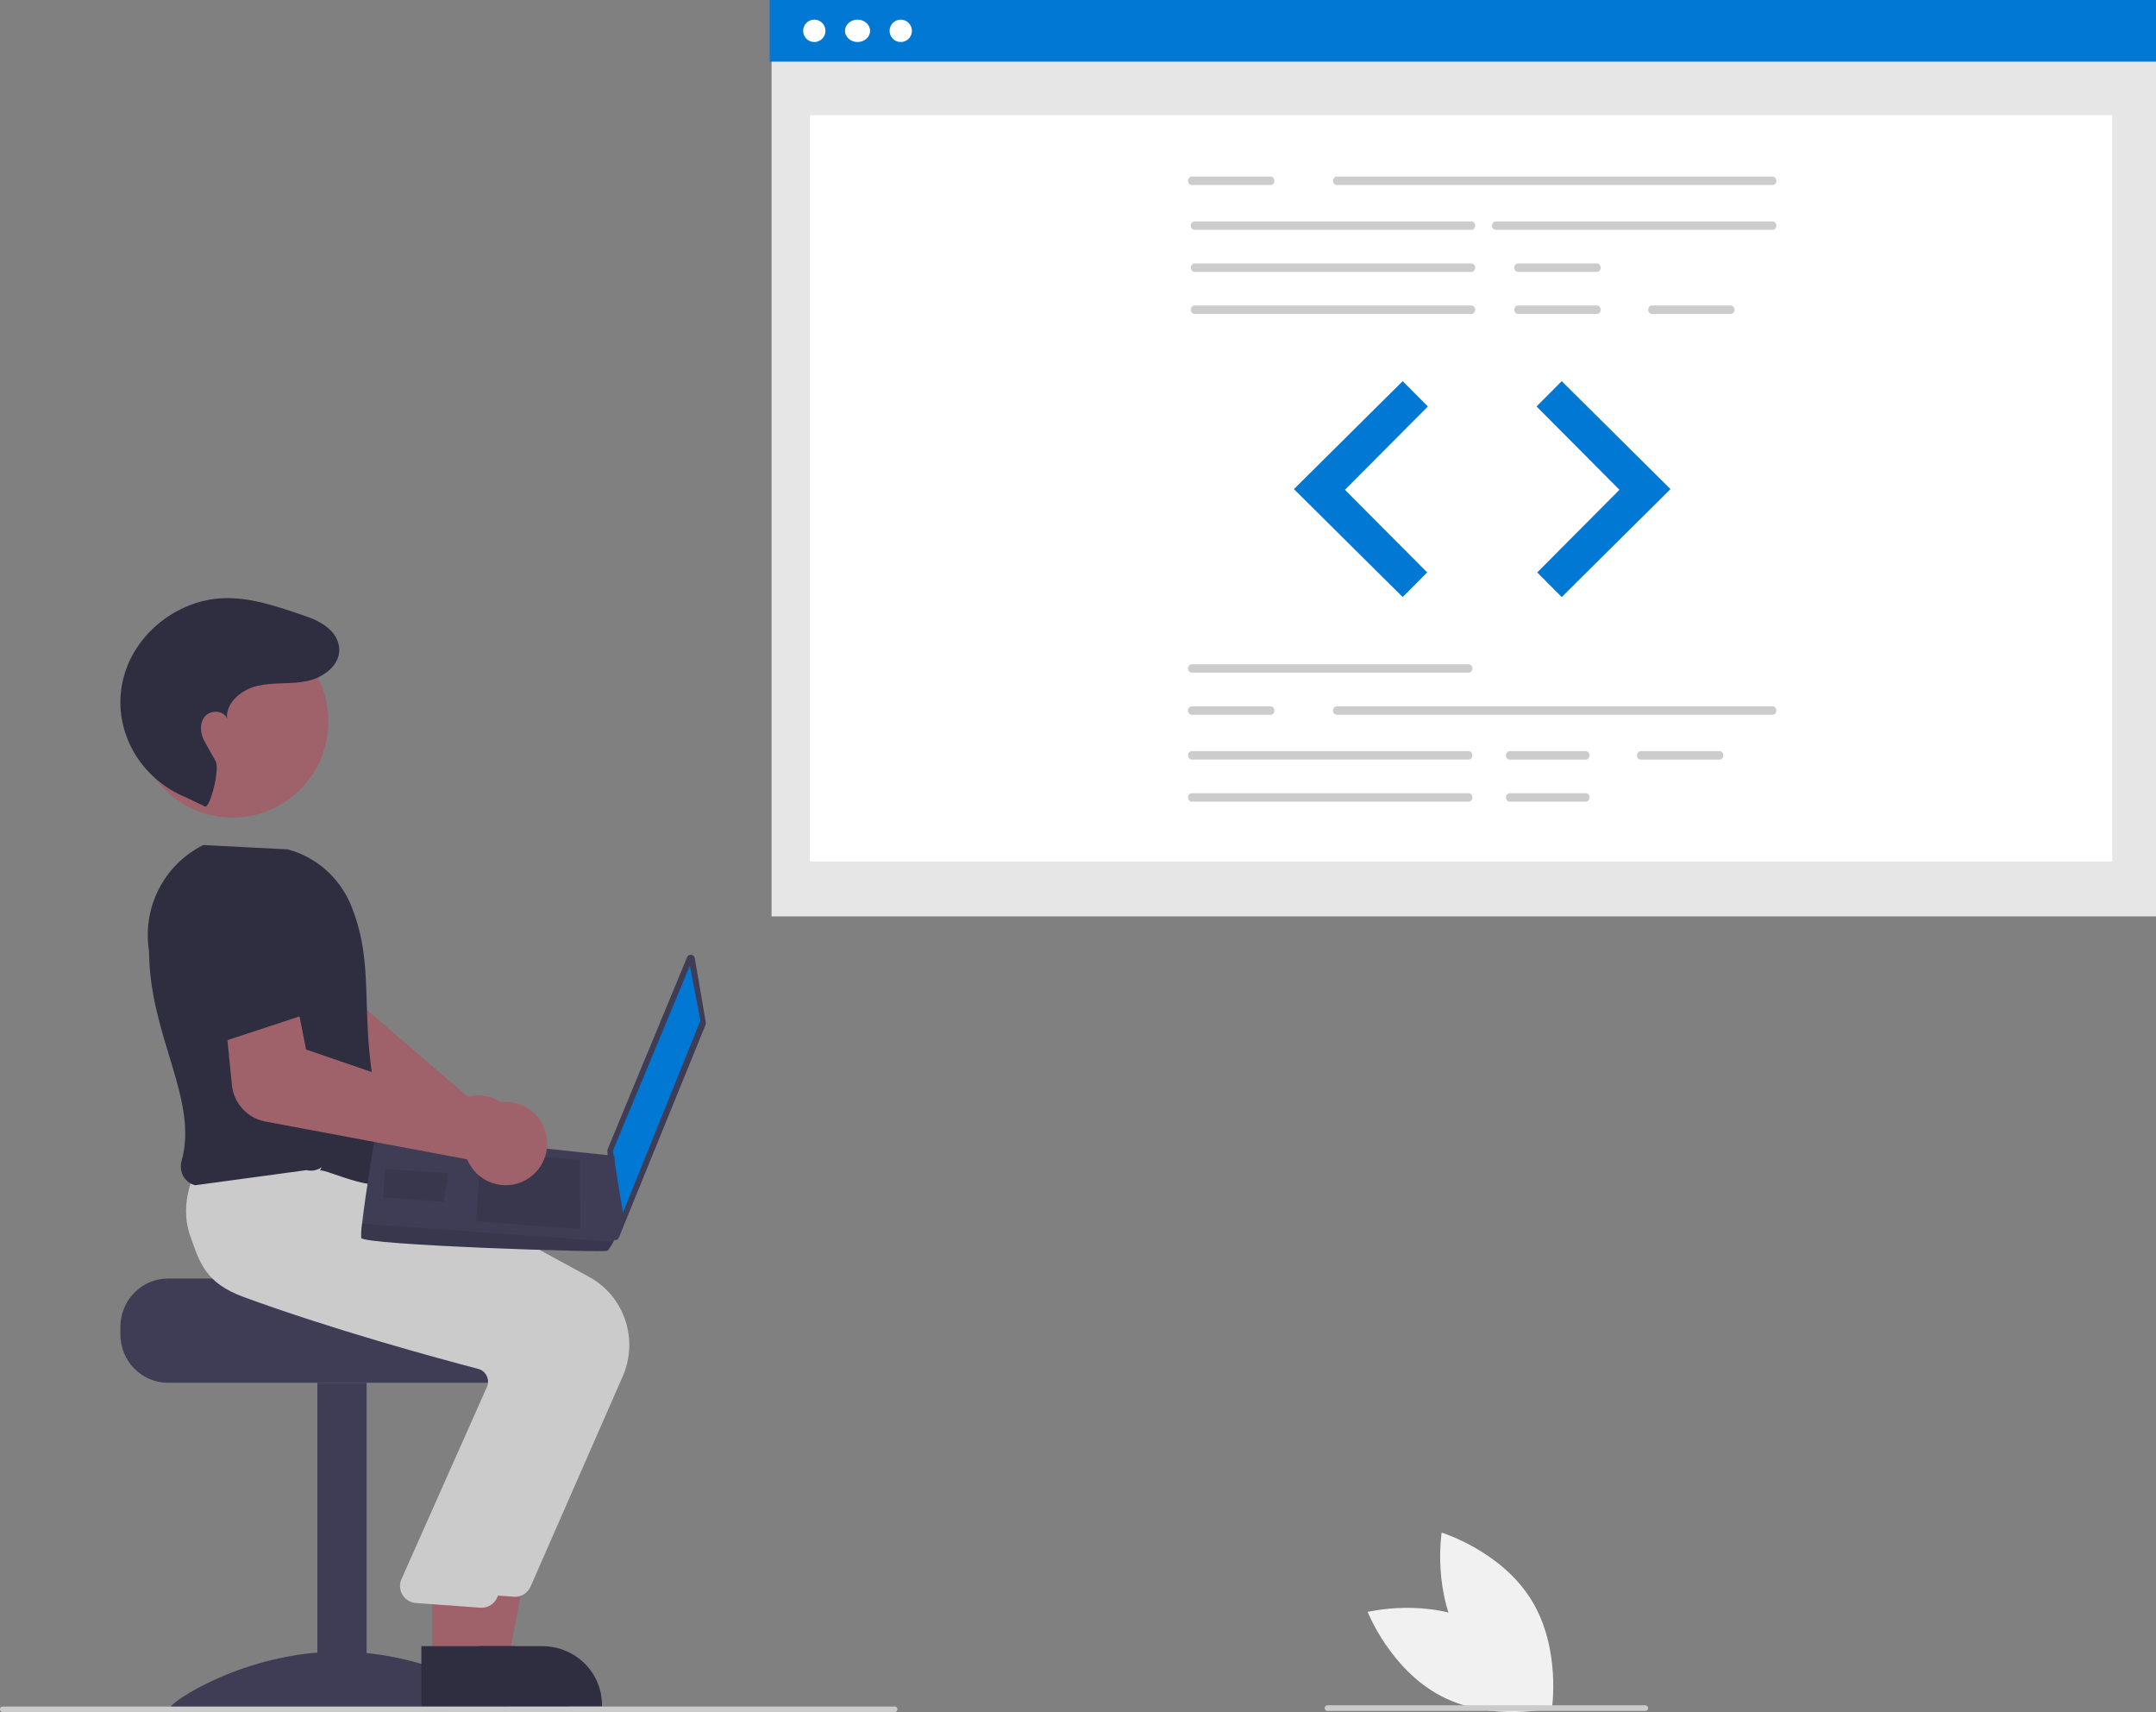 <svg width="267" height="212" viewBox="0 0 267 212" fill="none" xmlns="http://www.w3.org/2000/svg">
<rect x="0" y="0" width="267" height="212" fill="#808080" stroke="none"/>
<g clip-path="url(#clip0_320:153)">
<path d="M64.378 140.895C64.382 140.159 64.231 139.43 63.935 138.756C63.638 138.083 63.203 137.48 62.658 136.986C62.113 136.493 61.47 136.121 60.772 135.894C60.073 135.667 59.335 135.591 58.605 135.67C58.374 135.696 58.145 135.739 57.92 135.797L40.28 120.637L41.334 114.94L32.639 112.115L30.018 121.245C29.708 122.34 29.758 123.507 30.162 124.572C30.566 125.636 31.301 126.542 32.259 127.154L53.959 140.915C53.959 141.086 53.968 141.257 53.986 141.428C54.065 142.159 54.297 142.866 54.668 143.502C55.039 144.138 55.539 144.687 56.137 145.115C56.734 145.544 57.415 145.84 58.135 145.986C58.855 146.132 59.597 146.124 60.314 145.962C60.522 145.916 60.727 145.856 60.928 145.784C61.932 145.42 62.801 144.756 63.418 143.882C64.035 143.008 64.37 141.966 64.378 140.895Z" fill="#9F616A"/>
<path d="M20.801 158.32H43.434C43.434 158.98 66.76 159.516 66.76 159.516C67.126 159.796 67.46 160.116 67.755 160.472C68.641 161.544 69.125 162.899 69.122 164.297V165.254C69.121 166.839 68.5 168.359 67.395 169.48C66.29 170.6 64.792 171.23 63.229 171.231H20.801C19.239 171.229 17.741 170.599 16.636 169.479C15.531 168.358 14.91 166.839 14.909 165.254V164.297C14.911 162.713 15.532 161.194 16.637 160.074C17.742 158.953 19.239 158.323 20.801 158.32Z" fill="#3F3D56"/>
<path d="M45.404 171.231H39.305V210.641H45.404V171.231Z" fill="#3F3D56"/>
<path d="M63.023 211.549C63.023 212.336 53.618 211.854 42.015 211.854C30.413 211.854 21.008 212.336 21.008 211.549C21.008 210.763 30.413 204.526 42.015 204.526C53.618 204.526 63.023 210.763 63.023 211.549Z" fill="#3F3D56"/>
<path d="M56.925 205.885L62.894 205.884L65.734 190.936L56.924 190.936L56.925 205.885Z" fill="#9F616A"/>
<path d="M55.569 211.32L74.543 211.32V211.085C74.543 210.134 74.352 209.193 73.981 208.315C73.61 207.436 73.066 206.638 72.38 205.966C71.694 205.294 70.88 204.761 69.984 204.397C69.088 204.033 68.128 203.846 67.158 203.846H67.157L55.568 203.847L55.569 211.32Z" fill="#2F2E41"/>
<path d="M65.708 196.463L77.131 170.407C78.085 168.211 78.19 165.73 77.426 163.459C76.663 161.187 75.086 159.291 73.009 158.149L48.232 144.635L36.926 143.657L26.496 142.692L26.421 142.822C26.325 142.987 24.082 146.927 25.598 151.247C26.748 154.524 29.739 157.083 34.487 158.854C45.571 162.988 58.374 166.521 63.365 167.848C63.585 167.905 63.791 168.009 63.97 168.154C64.148 168.298 64.294 168.479 64.398 168.684C64.503 168.888 64.565 169.111 64.581 169.34C64.597 169.569 64.566 169.799 64.49 170.015L53.877 194.267C53.767 194.575 53.727 194.904 53.761 195.23C53.795 195.556 53.902 195.869 54.074 196.146C54.246 196.423 54.478 196.656 54.753 196.827C55.028 196.999 55.337 197.103 55.658 197.134L63.588 197.721C63.655 197.728 63.722 197.731 63.789 197.731C64.195 197.731 64.592 197.611 64.933 197.386C65.273 197.161 65.543 196.84 65.708 196.463Z" fill="#CBCBCB"/>
<path d="M53.536 205.885L59.046 205.884L61.668 190.936L53.536 190.936L53.536 205.885Z" fill="#9F616A"/>
<path d="M52.181 211.32L70.477 211.32V211.085C70.477 210.134 70.293 209.193 69.935 208.315C69.577 207.436 69.053 206.638 68.391 205.966C67.73 205.294 66.945 204.761 66.081 204.397C65.217 204.033 64.291 203.846 63.356 203.846H63.355L52.18 203.847L52.181 211.32Z" fill="#2F2E41"/>
<path d="M61.568 197.835L73.06 172.04C74.019 169.866 74.126 167.41 73.357 165.161C72.589 162.912 71.002 161.035 68.914 159.905L43.987 146.526L32.613 145.557L24.395 144.844L24.396 144.731C24.299 144.894 22.043 148.795 23.568 153.071C24.725 156.315 25.383 158.849 30.16 160.602C41.31 164.695 54.191 168.192 59.211 169.506C59.433 169.563 59.64 169.666 59.819 169.809C59.999 169.951 60.146 170.131 60.251 170.334C60.356 170.536 60.419 170.757 60.434 170.983C60.45 171.21 60.419 171.437 60.343 171.651L49.667 195.661C49.555 195.966 49.515 196.292 49.549 196.614C49.584 196.937 49.691 197.247 49.864 197.521C50.038 197.795 50.271 198.026 50.547 198.195C50.824 198.365 51.135 198.469 51.458 198.499L59.435 199.08C59.503 199.087 59.57 199.09 59.638 199.09C60.046 199.09 60.446 198.971 60.788 198.748C61.131 198.525 61.402 198.208 61.568 197.835Z" fill="#CBCBCB"/>
<path d="M39.615 144.958C40.164 144.562 48.062 148.776 49.469 145.435C42.9 128.733 47.427 121.521 43.403 111.943C42.694 110.291 41.626 108.824 40.279 107.652C38.933 106.48 37.342 105.634 35.628 105.177L25.187 104.641L25.133 104.668C22.776 105.841 20.855 107.755 19.653 110.127C18.451 112.498 18.033 115.2 18.46 117.833C18.497 128.256 24.63 136.206 22.485 143.766C22.396 144.083 22.369 144.414 22.408 144.74C22.447 145.067 22.551 145.382 22.713 145.667C22.869 145.943 23.08 146.183 23.331 146.372C23.583 146.562 23.87 146.697 24.175 146.769L37.962 144.899C38.284 144.977 38.618 144.984 38.943 144.92C39.268 144.856 39.576 144.723 39.846 144.528L39.615 144.958Z" fill="#2F2E41"/>
<path d="M28.8 101.244C35.35 101.244 40.66 95.92 40.66 89.353C40.66 82.785 35.35 77.462 28.8 77.462C22.251 77.462 16.941 82.785 16.941 89.353C16.941 95.92 22.251 101.244 28.8 101.244Z" fill="#9F616A"/>
<path d="M25.382 99.874C26 100.143 27.267 95.236 26.7 94.254C25.856 92.795 25.906 92.805 25.346 91.839C24.786 90.874 24.66 89.552 25.386 88.702C26.111 87.852 27.789 87.965 28.12 89.03C27.907 87.007 29.917 85.38 31.907 84.923C33.898 84.466 35.998 84.75 37.999 84.343C40.322 83.871 42.739 81.931 41.812 79.387C41.653 78.963 41.415 78.574 41.111 78.238C40.04 77.039 38.542 76.527 37.077 76.032C34.03 75.002 30.9 73.959 27.685 74.073C22.401 74.259 17.407 77.897 15.627 82.855C15.406 83.474 15.234 84.109 15.114 84.755C14.01 90.666 17.456 96.496 23.054 98.747L25.382 99.874Z" fill="#2F2E41"/>
<path d="M86.043 118.641L87.412 126.626C87.427 126.716 87.417 126.807 87.383 126.891L76.641 153.255C76.598 153.36 76.521 153.446 76.421 153.501C76.321 153.556 76.205 153.576 76.092 153.557C75.979 153.538 75.876 153.482 75.801 153.397C75.725 153.313 75.681 153.206 75.676 153.093L75.221 142.499C75.218 142.428 75.231 142.358 75.257 142.293L85.085 118.537C85.126 118.438 85.199 118.355 85.293 118.3C85.386 118.245 85.496 118.222 85.604 118.234C85.712 118.245 85.813 118.291 85.893 118.365C85.972 118.438 86.024 118.535 86.043 118.641Z" fill="#3F3D56"/>
<path d="M85.431 119.59L86.741 126.375L77.144 150.167L75.898 142.513L85.431 119.59Z" fill="#0078D4"/>
<path d="M44.733 153.288C44.962 154.181 74.939 155.147 75.25 154.877C75.529 154.531 75.771 154.156 75.971 153.759C76.285 153.197 76.576 152.634 76.576 152.634L76.084 143.136L46.553 139.974C46.553 139.974 45.247 147.9 44.837 151.542C44.744 152.119 44.709 152.704 44.733 153.288Z" fill="#3F3D56"/>
<path opacity="0.1" d="M71.83 143.625L71.833 152.205L58.957 151.23L59.527 142.692L71.83 143.625Z" fill="black"/>
<path opacity="0.1" d="M55.487 145.278L55.569 145.268L54.931 148.808L47.437 148.282L47.692 144.731L55.487 145.278Z" fill="black"/>
<path opacity="0.1" d="M44.733 153.28C44.961 154.177 74.869 155.148 75.179 154.877C75.457 154.529 75.699 154.153 75.899 153.754L44.837 151.526C44.744 152.105 44.71 152.693 44.733 153.28Z" fill="black"/>
<path d="M32.852 138.878L57.859 143.56C57.921 143.717 57.992 143.871 58.07 144.02C58.41 144.662 58.88 145.224 59.451 145.671C60.022 146.118 60.679 146.439 61.382 146.615C62.087 146.792 62.822 146.817 63.538 146.687C64.254 146.557 64.934 146.275 65.532 145.86C66.616 145.114 67.374 143.98 67.651 142.691C67.928 141.402 67.703 140.055 67.022 138.927C66.341 137.799 65.256 136.975 63.989 136.624C62.722 136.273 61.369 136.421 60.207 137.039C60.005 137.148 59.81 137.271 59.625 137.407L37.905 129.963L36.794 124.346L27.784 124.944L28.718 134.361C28.831 135.46 29.294 136.493 30.039 137.306C30.784 138.12 31.77 138.671 32.852 138.878Z" fill="#9F616A"/>
<path d="M27.235 129.103L40.66 124.694L37.528 115.709C37.112 114.516 36.288 113.509 35.2 112.864C34.113 112.22 32.832 111.981 31.585 112.188C30.324 112.398 29.179 113.052 28.358 114.032C27.536 115.011 27.093 116.252 27.107 117.53L27.235 129.103Z" fill="#2F2E41"/>
<path d="M110.847 212H0.29C0.213 212 0.139 211.964 0.085 211.9C0.031 211.837 0 211.75 0 211.66C0 211.57 0.031 211.484 0.085 211.42C0.139 211.356 0.213 211.32 0.29 211.32H110.847C110.924 211.32 110.998 211.356 111.052 211.42C111.106 211.484 111.137 211.57 111.137 211.66C111.137 211.75 111.106 211.837 111.052 211.9C110.998 211.964 110.924 212 110.847 212Z" fill="#CBCBCB"/>
<path d="M183.111 201.065C189.422 204.347 192.227 211.494 192.227 211.494C192.227 211.494 184.801 213.319 178.49 210.037C172.179 206.754 169.374 199.607 169.374 199.607C169.374 199.607 176.8 197.782 183.111 201.065Z" fill="#F1F1F1"/>
<path d="M181.092 203.429C184.858 209.485 192.173 211.718 192.173 211.718C192.173 211.718 193.383 204.131 189.617 198.075C185.851 192.019 178.536 189.786 178.536 189.786C178.536 189.786 177.326 197.373 181.092 203.429Z" fill="#F1F1F1"/>
<path d="M203.76 211.862H164.39C164.298 211.862 164.21 211.826 164.146 211.761C164.081 211.696 164.044 211.607 164.044 211.515C164.044 211.423 164.081 211.335 164.146 211.27C164.21 211.205 164.298 211.168 164.39 211.168H203.76C203.852 211.168 203.94 211.205 204.005 211.27C204.069 211.335 204.106 211.423 204.106 211.515C204.106 211.607 204.069 211.696 204.005 211.761C203.94 211.826 203.852 211.862 203.76 211.862Z" fill="#CBCBCB"/>
<path d="M267 0H95.551V113.474H267V0Z" fill="#E6E6E6"/>
<path d="M261.579 14.269H100.294V106.679H261.579V14.269Z" fill="white"/>
<path d="M271.45 0H95.318V7.636H271.45V0Z" fill="#0078D4"/>
<path d="M100.844 5.206C101.607 5.206 102.226 4.585 102.226 3.818C102.226 3.051 101.607 2.43 100.844 2.43C100.081 2.43 99.463 3.051 99.463 3.818C99.463 4.585 100.081 5.206 100.844 5.206Z" fill="white"/>
<path d="M106.197 5.206C107.055 5.206 107.751 4.585 107.751 3.818C107.751 3.051 107.055 2.43 106.197 2.43C105.339 2.43 104.643 3.051 104.643 3.818C104.643 4.585 105.339 5.206 106.197 5.206Z" fill="white"/>
<path d="M111.55 5.206C112.313 5.206 112.932 4.585 112.932 3.818C112.932 3.051 112.313 2.43 111.55 2.43C110.787 2.43 110.169 3.051 110.169 3.818C110.169 4.585 110.787 5.206 111.55 5.206Z" fill="white"/>
<path d="M219.575 22.907H165.498C165.382 22.891 165.276 22.829 165.2 22.733C165.123 22.637 165.081 22.514 165.081 22.387C165.081 22.259 165.123 22.137 165.2 22.041C165.276 21.945 165.382 21.883 165.498 21.866H219.575C219.69 21.883 219.796 21.945 219.873 22.041C219.95 22.137 219.992 22.259 219.992 22.387C219.992 22.514 219.95 22.637 219.873 22.733C219.796 22.829 219.69 22.891 219.575 22.907Z" fill="#CCCCCC"/>
<path d="M182.276 28.459H147.885C147.769 28.443 147.663 28.381 147.586 28.285C147.51 28.189 147.467 28.067 147.467 27.939C147.467 27.812 147.51 27.689 147.586 27.594C147.663 27.498 147.769 27.436 147.885 27.42H182.276C182.392 27.436 182.498 27.498 182.575 27.594C182.651 27.689 182.694 27.812 182.694 27.939C182.694 28.067 182.651 28.189 182.575 28.285C182.498 28.381 182.392 28.443 182.276 28.459Z" fill="#CCCCCC"/>
<path d="M219.575 28.461H185.183C185.068 28.444 184.962 28.382 184.885 28.286C184.808 28.191 184.766 28.068 184.766 27.94C184.766 27.813 184.808 27.69 184.885 27.594C184.962 27.498 185.068 27.436 185.183 27.42H219.575C219.69 27.436 219.796 27.498 219.873 27.594C219.95 27.69 219.992 27.813 219.992 27.94C219.992 28.068 219.95 28.191 219.873 28.286C219.796 28.382 219.69 28.444 219.575 28.461H219.575Z" fill="#CCCCCC"/>
<path d="M182.276 33.667H147.885C147.769 33.651 147.663 33.589 147.586 33.493C147.51 33.397 147.467 33.274 147.467 33.147C147.467 33.019 147.51 32.896 147.586 32.8C147.663 32.705 147.769 32.642 147.885 32.626H182.276C182.392 32.642 182.498 32.705 182.575 32.8C182.651 32.896 182.694 33.019 182.694 33.147C182.694 33.274 182.651 33.397 182.575 33.493C182.498 33.589 182.392 33.651 182.276 33.667Z" fill="#CCCCCC"/>
<path d="M182.276 38.873H147.885C147.769 38.857 147.663 38.795 147.586 38.699C147.51 38.603 147.467 38.48 147.467 38.353C147.467 38.225 147.51 38.102 147.586 38.007C147.663 37.911 147.769 37.849 147.885 37.832H182.276C182.392 37.849 182.498 37.911 182.575 38.007C182.651 38.102 182.694 38.225 182.694 38.353C182.694 38.48 182.651 38.603 182.575 38.699C182.498 38.795 182.392 38.857 182.276 38.873Z" fill="#CCCCCC"/>
<path d="M197.816 33.667H187.947C187.831 33.651 187.725 33.589 187.648 33.493C187.571 33.397 187.528 33.274 187.528 33.147C187.528 33.019 187.571 32.896 187.648 32.8C187.725 32.705 187.831 32.642 187.947 32.626H197.816C197.932 32.642 198.038 32.705 198.115 32.8C198.192 32.896 198.234 33.019 198.234 33.147C198.234 33.274 198.192 33.397 198.115 33.493C198.038 33.589 197.932 33.651 197.816 33.667Z" fill="#CCCCCC"/>
<path d="M197.816 38.872H187.947C187.831 38.855 187.725 38.793 187.648 38.698C187.571 38.602 187.528 38.479 187.528 38.352C187.528 38.225 187.571 38.102 187.648 38.006C187.725 37.911 187.831 37.849 187.947 37.832H197.816C197.932 37.849 198.038 37.911 198.115 38.006C198.192 38.102 198.234 38.225 198.234 38.352C198.234 38.479 198.192 38.602 198.115 38.698C198.038 38.793 197.932 38.855 197.816 38.872Z" fill="#CCCCCC"/>
<path d="M214.393 38.872H204.524C204.408 38.855 204.302 38.793 204.225 38.698C204.148 38.602 204.105 38.479 204.105 38.352C204.105 38.225 204.148 38.102 204.225 38.006C204.302 37.911 204.408 37.849 204.524 37.832H214.393C214.509 37.849 214.615 37.911 214.692 38.006C214.769 38.102 214.812 38.225 214.812 38.352C214.812 38.479 214.769 38.602 214.692 38.698C214.615 38.793 214.509 38.855 214.393 38.872Z" fill="#CCCCCC"/>
<path d="M157.41 22.907H147.54C147.425 22.891 147.318 22.829 147.241 22.733C147.164 22.637 147.122 22.514 147.122 22.387C147.122 22.259 147.164 22.137 147.241 22.041C147.318 21.945 147.425 21.883 147.54 21.866H157.41C157.526 21.883 157.632 21.945 157.709 22.041C157.786 22.137 157.828 22.259 157.828 22.387C157.828 22.514 157.786 22.637 157.709 22.733C157.632 22.829 157.526 22.891 157.41 22.907Z" fill="#CCCCCC"/>
<path d="M181.931 83.3H147.539C147.424 83.283 147.318 83.222 147.241 83.126C147.164 83.03 147.122 82.907 147.122 82.779C147.122 82.652 147.164 82.529 147.241 82.433C147.318 82.338 147.424 82.275 147.539 82.259H181.931C182.047 82.275 182.153 82.338 182.229 82.433C182.306 82.529 182.348 82.652 182.348 82.779C182.348 82.907 182.306 83.03 182.229 83.126C182.153 83.222 182.047 83.283 181.931 83.3H181.931Z" fill="#CCCCCC"/>
<path d="M181.931 94.058H147.539C147.424 94.041 147.318 93.98 147.241 93.884C147.164 93.788 147.122 93.665 147.122 93.538C147.122 93.411 147.164 93.288 147.241 93.193C147.318 93.097 147.424 93.035 147.539 93.018H181.931C182.047 93.035 182.153 93.097 182.229 93.193C182.306 93.288 182.348 93.411 182.348 93.538C182.348 93.665 182.306 93.788 182.229 93.884C182.153 93.98 182.047 94.041 181.931 94.058H181.931Z" fill="#CCCCCC"/>
<path d="M181.931 99.264H147.539C147.424 99.248 147.318 99.186 147.241 99.09C147.164 98.995 147.122 98.872 147.122 98.745C147.122 98.617 147.164 98.495 147.241 98.399C147.318 98.303 147.424 98.241 147.539 98.225H181.931C182.047 98.241 182.153 98.303 182.229 98.399C182.306 98.495 182.348 98.617 182.348 98.745C182.348 98.872 182.306 98.995 182.229 99.09C182.153 99.186 182.047 99.248 181.931 99.264H181.931Z" fill="#CCCCCC"/>
<path d="M196.449 94.06H186.897C186.785 94.043 186.683 93.981 186.608 93.885C186.534 93.79 186.493 93.666 186.493 93.539C186.493 93.412 186.534 93.289 186.608 93.193C186.683 93.097 186.785 93.035 186.897 93.018H196.449C196.561 93.035 196.663 93.097 196.738 93.193C196.812 93.289 196.853 93.412 196.853 93.539C196.853 93.666 196.812 93.79 196.738 93.885C196.663 93.981 196.561 94.043 196.449 94.06Z" fill="#CCCCCC"/>
<path d="M196.449 99.264H186.897C186.785 99.248 186.683 99.186 186.608 99.09C186.534 98.995 186.493 98.872 186.493 98.745C186.493 98.617 186.534 98.495 186.608 98.399C186.683 98.303 186.785 98.241 186.897 98.225H196.449C196.561 98.241 196.663 98.303 196.738 98.399C196.812 98.495 196.853 98.617 196.853 98.745C196.853 98.872 196.812 98.995 196.738 99.09C196.663 99.186 196.561 99.248 196.449 99.264Z" fill="#CCCCCC"/>
<path d="M213.012 94.06H203.142C203.027 94.043 202.92 93.981 202.843 93.885C202.767 93.79 202.724 93.666 202.724 93.539C202.724 93.412 202.767 93.289 202.843 93.193C202.92 93.097 203.027 93.035 203.142 93.018H213.012C213.128 93.035 213.234 93.097 213.311 93.193C213.388 93.289 213.43 93.412 213.43 93.539C213.43 93.666 213.388 93.79 213.311 93.885C213.234 93.981 213.128 94.043 213.012 94.06Z" fill="#CCCCCC"/>
<path d="M219.575 88.506H165.498C165.382 88.49 165.276 88.428 165.2 88.332C165.123 88.236 165.081 88.113 165.081 87.986C165.081 87.858 165.123 87.735 165.2 87.639C165.276 87.544 165.382 87.482 165.498 87.465H219.575C219.69 87.482 219.796 87.544 219.873 87.639C219.95 87.735 219.992 87.858 219.992 87.986C219.992 88.113 219.95 88.236 219.873 88.332C219.796 88.428 219.69 88.49 219.575 88.506Z" fill="#CCCCCC"/>
<path d="M157.41 88.506H147.54C147.425 88.49 147.318 88.428 147.241 88.332C147.164 88.236 147.122 88.113 147.122 87.986C147.122 87.858 147.164 87.735 147.241 87.639C147.318 87.544 147.425 87.482 147.54 87.465H157.41C157.526 87.482 157.632 87.544 157.709 87.639C157.786 87.735 157.828 87.858 157.828 87.986C157.828 88.113 157.786 88.236 157.709 88.332C157.632 88.428 157.526 88.49 157.41 88.506Z" fill="#CCCCCC"/>
<path d="M173.709 47.203L160.246 60.566L173.709 73.929L176.739 70.884L166.557 60.651L176.823 50.333L173.709 47.203Z" fill="#E6E6E6"/>
<path d="M193.405 47.203L206.869 60.566L193.405 73.929L190.376 70.884L200.558 60.651L190.292 50.333L193.405 47.203Z" fill="#E6E6E6"/>
<path d="M173.709 47.203L160.246 60.566L173.709 73.929L176.739 70.884L166.557 60.651L176.823 50.333L173.709 47.203Z" fill="#0078D4"/>
<path d="M193.405 47.203L206.869 60.566L193.405 73.929L190.376 70.884L200.558 60.651L190.292 50.333L193.405 47.203Z" fill="#0078D4"/>
</g>
<defs>
<clipPath id="clip0_320:153">
<rect width="267" height="212" fill="white"/>
</clipPath>
</defs>
</svg>
